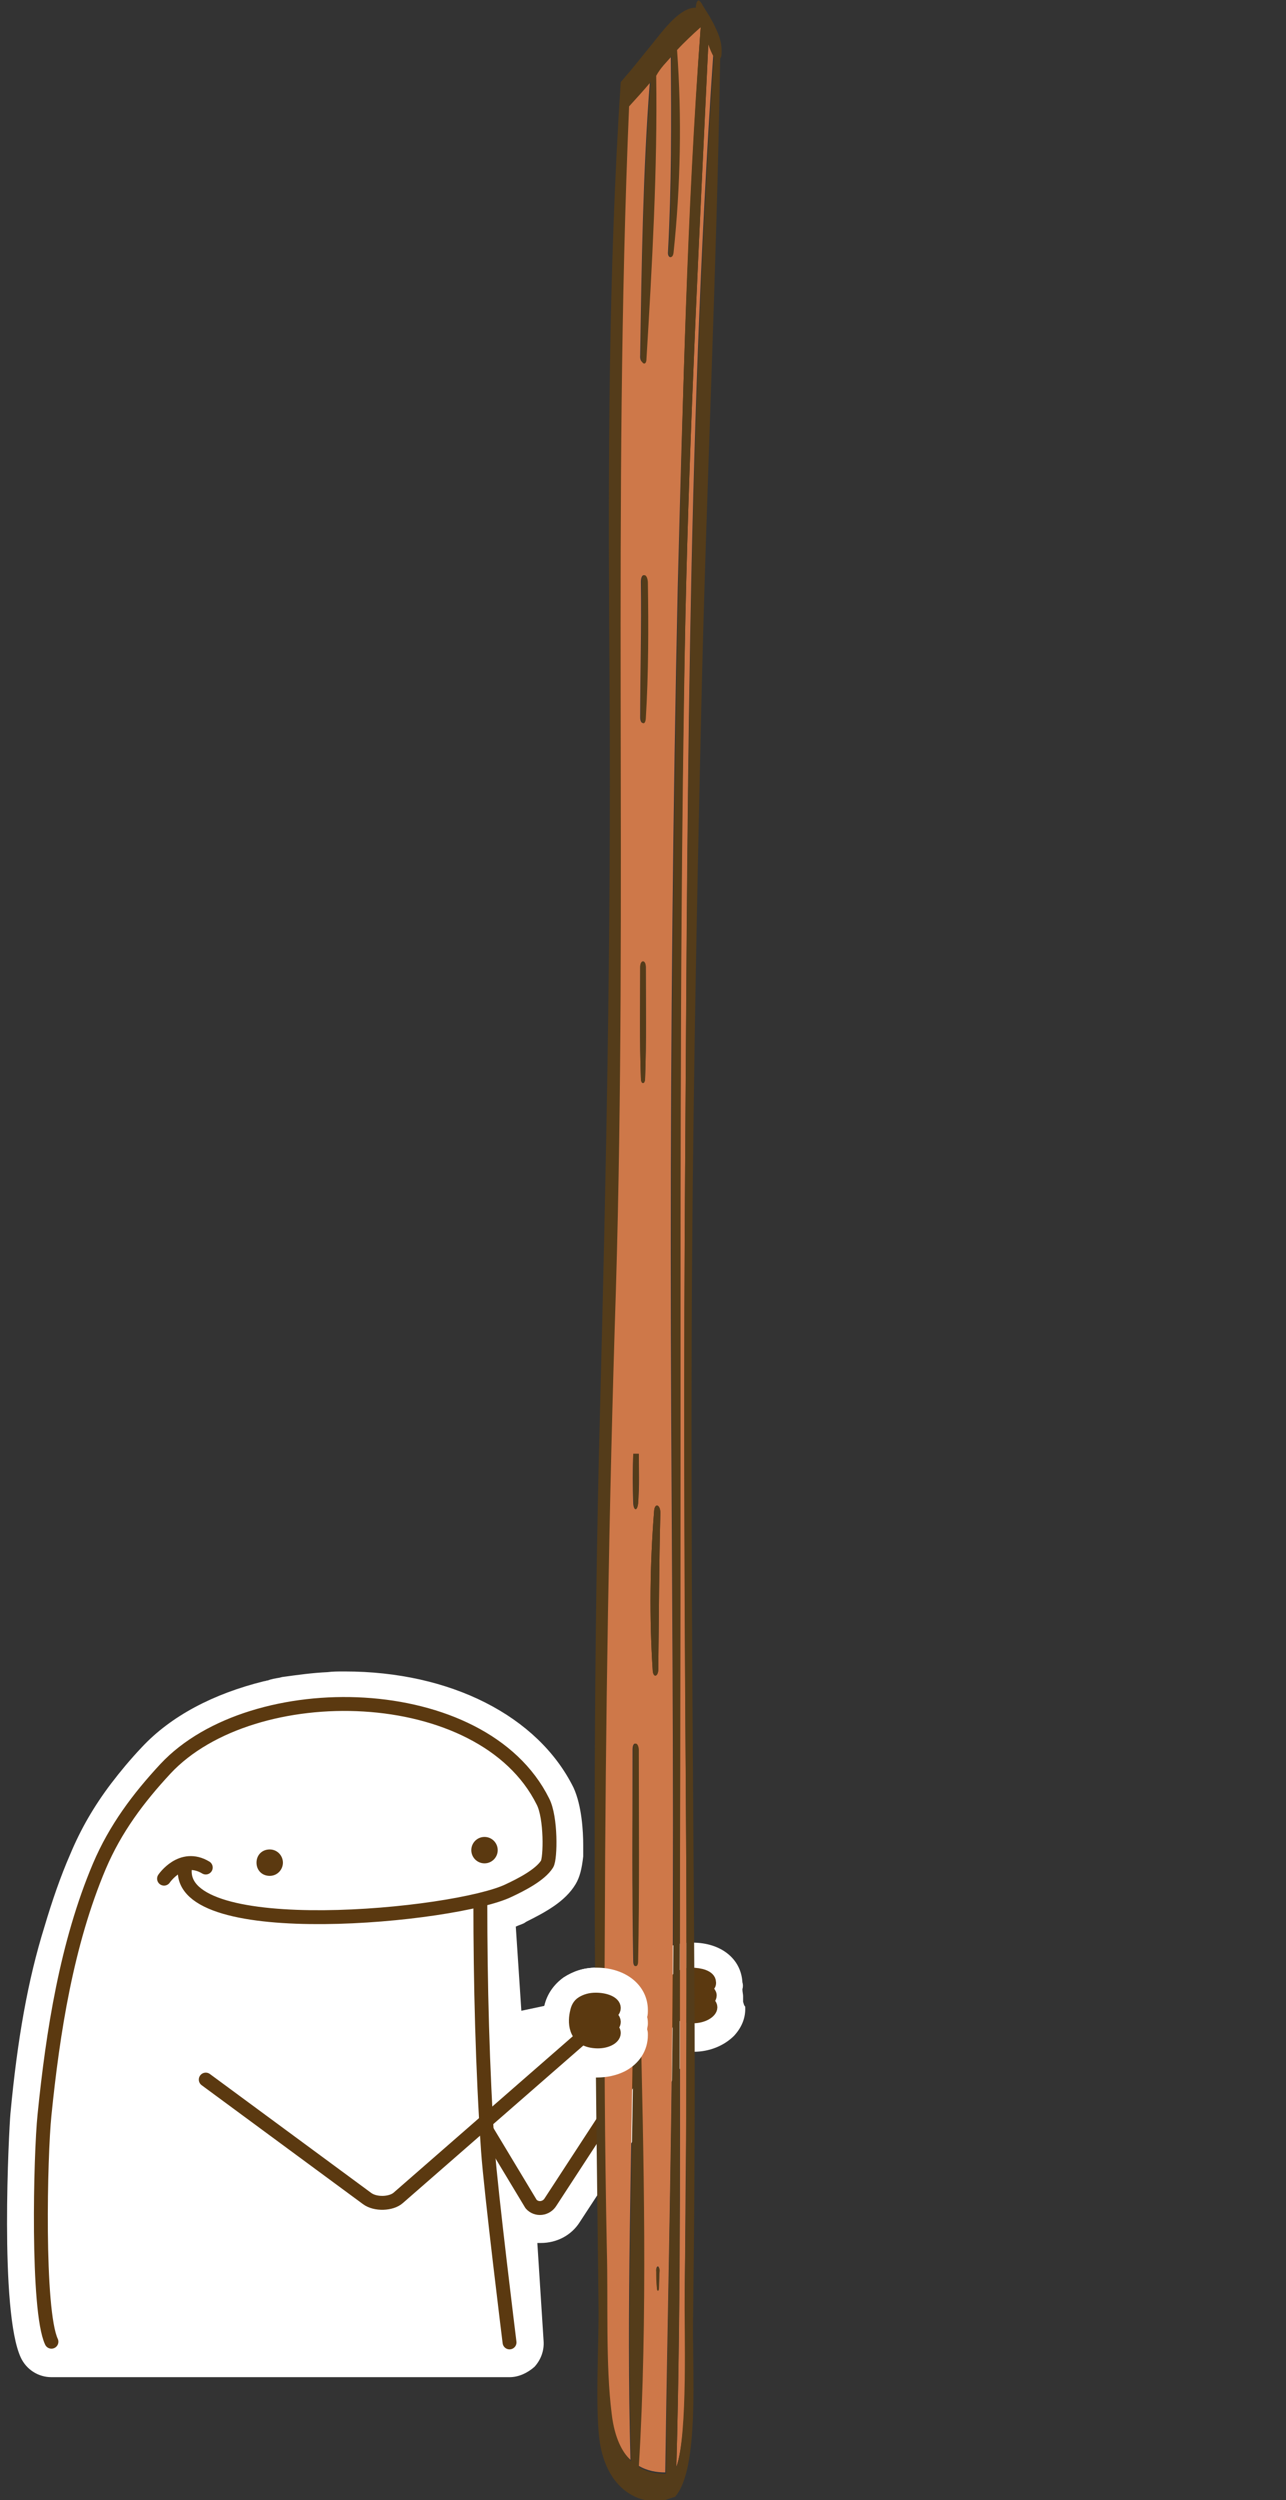 <?xml version="1.0" encoding="utf-8"?>
<!-- Generator: Adobe Illustrator 28.1.0, SVG Export Plug-In . SVG Version: 6.00 Build 0)  -->
<svg version="1.1" id="_圖層_2" xmlns="http://www.w3.org/2000/svg" xmlns:xlink="http://www.w3.org/1999/xlink" x="0px" y="0px"
	 viewBox="0 0 185 359.6" style="enable-background:new 0 0 185 359.6;" xml:space="preserve">
<rect x="0" y="0" width="185" height="359.6" fill="#333333" stroke="none"/>
<style type="text/css">
	.st0{fill:#FFFFFF;}
	.st1{fill:none;stroke:#5B3910;stroke-width:2;stroke-linecap:round;stroke-linejoin:round;}
	.st2{fill:#5B3910;stroke:#5B3910;stroke-width:2;stroke-linecap:round;stroke-linejoin:round;}
	.st3{fill:#5B3910;}
	.st4{fill:#CE7849;}
	.st5{fill:#543C1A;}
</style>
<g>
	<path class="st0" d="M106.9,287.9c0-0.3,0-0.5,0-0.8c0-0.3-0.1-0.6-0.1-1c0.1-0.3,0.1-0.7,0-1c-0.2-3.4-3.1-5.7-7.2-5.7
		c-0.2,0-0.3,0-0.5,0c-1.8,0.1-3.3,0.6-4.6,1.6c-1.4,1.1-2.3,2.6-2.6,4.4c0,0,0,0,0,0.1c-1.3-1.5-3.5-2.5-6.1-2.5
		c-1.8,0-3.3,0.5-4.7,1.4c-1.4,1-2.4,2.4-2.8,4.1l-3.3,0.7l-0.8-12.1c0.4-0.2,0.8-0.3,1.2-0.5l0.3-0.2c2.8-1.4,5.6-2.9,7.1-5.4
		c0.6-1,0.9-2.2,1.1-4c0-0.1,0-0.2,0-0.4c0-0.2,0-0.5,0-0.8c0-0.1,0-0.3,0-0.4c0-2-0.2-5.7-1.4-8.3c-5.1-10.3-17.7-16.7-32.9-16.7
		h-0.2c-0.8,0-1.5,0-2.3,0.1c-2.2,0.1-4.3,0.4-6.5,0.7l-0.4,0.1c-0.6,0.1-1.2,0.2-1.7,0.4c-0.2,0-0.3,0.1-0.5,0.1
		c-7.3,1.8-13.4,5-17.6,9.5c-1.7,1.8-3.1,3.5-4.4,5.2c-2.5,3.3-4.4,6.6-5.9,10.2c-1.4,3.2-2.6,6.7-3.7,10.4
		C4,284.8,2.5,293.3,1.5,304c-0.2,2.2-1.6,28.5,1.5,35.1c0.8,1.7,2.5,2.8,4.4,2.8h65.9c1.3,0,2.6-0.6,3.6-1.5c0.9-1,1.4-2.3,1.3-3.7
		l-0.9-14.1c0.2,0,0.3,0,0.5,0c2.3,0,4.4-1.1,5.6-3l16-24.5c0.1,0,0.2,0,0.3,0h0.1c2.3,0,4.4-0.9,5.8-2.3c1.1-1.2,1.7-2.6,1.6-4.2
		C107,288.4,107,288.2,106.9,287.9L106.9,287.9z"/>
	<g>
		<path class="st1" d="M64,296.4L76.4,317c0.8,0.9,2.2,0.7,2.8-0.3l18-27.6"/>
		<path class="st2" d="M102.1,287c0-0.4-0.5-0.7-1.1-0.9c0.6-0.2,1.1-0.6,1-1c0-0.7-1.2-1.1-2.6-1.1c-0.8,0-1.4,0.3-1.8,0.6
			c-0.4,0.3-0.7,0.8-0.8,1.4c-0.2,1.3-0.3,4.1,2.9,4c1.4,0,2.5-0.7,2.5-1.3c0-0.3-0.3-0.6-0.7-0.8
			C101.8,287.6,102.1,287.3,102.1,287L102.1,287z"/>
	</g>
	<g>
		<path class="st0" d="M78.1,259.1c-8.7-17.5-41.8-18.1-54.3-4.7c-3.9,4.2-7.2,8.6-9.5,14c-4.8,11.1-6.8,23.9-7.9,35.8
			c-0.6,5.8-1.1,28.1,1,32.6h65.9c0,0-2.7-21.7-3.1-27.6c-0.8-11.7-1.1-24-1.1-35.8h-0.4c1.9-0.5,3.5-1,4.6-1.5
			c1.6-0.8,4.4-2.2,5.5-3.8C79.2,267.4,79.2,261.5,78.1,259.1L78.1,259.1z"/>
		<g>
			<path class="st1" d="M7.4,336.8c-2.1-4.5-1.6-26.8-1-32.6c1.2-11.9,3.2-24.7,7.9-35.8c2.3-5.4,5.6-9.8,9.5-14
				c12.5-13.4,45.6-12.8,54.3,4.7c1.2,2.3,1.1,8.2,0.6,9c-1,1.6-3.8,3-5.5,3.8c-7.6,3.7-47.8,7.6-46.6-3.2"/>
			<path class="st1" d="M23.6,270.2c0,0,2.5-3.7,6-1.6"/>
			<path class="st1" d="M69.1,273.5c0,11.7,0.3,24.1,1.1,35.8c0.4,5.8,3.1,27.6,3.1,27.6"/>
		</g>
		<g>
			<path class="st3" d="M40.7,267.9c0,1-0.8,1.9-1.9,1.9s-1.9-0.8-1.9-1.9s0.8-1.9,1.9-1.9S40.7,266.9,40.7,267.9z"/>
			<circle class="st3" cx="69.7" cy="266.1" r="1.9"/>
		</g>
	</g>
	<g id="_圖層_2-2">
		<g>
			<g>
				<path class="st4" d="M100.8,3.9C100.8,3.9,100.8,3.9,100.8,3.9c-1.2,1-2.3,2.1-3.5,3.3c0.7,9.6,0.5,19.7-0.5,29.2
					c-0.1,0.9-0.8,0.7-0.7-0.2c0.5-9.4,0.5-18.6,0.4-28C95.8,9,95,9.8,94.3,10.7c0.2,13.3-0.6,27.5-1.4,40.7
					c-0.1,1.1-0.9,0.8-0.8-0.3c0.2-12.9,0.4-26.7,1.4-39.5c-1,1.2-2.1,2.4-3.1,3.5c-2.4,56.5-0.2,113.7-1.9,170.3
					c-0.9,30.9-1.5,61.8-1.6,92.7c-0.1,15.1,0,30.2,0.3,45.3c0.2,7.4-0.2,16.5,0.7,23.6c0.4,3.5,1.5,5.6,2.8,6.8
					c-0.6-21.5,0.2-43.9,0.4-65.4c0-1.4,0.9-1.4,0.9,0c0.5,21.4,1.1,44.8-0.2,66.2c1.3,0.8,2.7,1,3.9,1c0.4-27.2,1.1-54.3,1.1-81.6
					c0.1-31.3-0.3-62.6-0.3-93.9c0-31.9,0.3-63.7,1-95.6C98.2,57.7,98.9,30.6,100.8,3.9L100.8,3.9L100.8,3.9z M91.1,209.1h0.8
					c0,2,0.1,4.8-0.1,7.1c-0.1,1-0.6,1.2-0.7,0.1C91,214,91,211.1,91.1,209.1L91.1,209.1L91.1,209.1z M91.7,282.1
					c0,0.9-0.6,0.9-0.6,0c-0.2-10.2-0.1-20.3-0.1-30.5c0-1.1,0.7-1.1,0.7,0C91.9,261.8,92,271.9,91.7,282.1z M92.8,155.1
					c0,0.9-0.6,0.9-0.6,0c-0.2-5.3-0.1-10.7-0.1-16c0-1.1,0.8-1.1,0.8,0C92.9,144.5,93,149.8,92.8,155.1
					C92.8,155.1,92.8,155.1,92.8,155.1z M92.8,103.4c-0.1,0.9-0.7,0.7-0.7-0.2c0-6.5,0.2-13,0.1-19.5c0-1.3,0.8-1.3,0.8,0
					C93.2,90.2,93.3,96.9,92.8,103.4z M94.8,329c0,0.5-0.3,0.5-0.3,0c0-0.8,0-1.7-0.1-2.5c0-0.7,0.5-0.7,0.4,0
					C94.9,327.4,94.8,328.2,94.8,329z M94.7,240.1c0,1-0.7,1.3-0.8,0.2c-0.5-7.7-0.4-15.4,0.2-23c0.1-1.2,0.9-0.9,0.9,0.3
					C94.8,225.1,94.8,232.6,94.7,240.1L94.7,240.1L94.7,240.1z"/>
				<path class="st4" d="M101.9,6.3c-1.3,27.4-2.7,54.8-3.3,82.4c-0.7,31.2-0.7,62.4-0.7,93.6c0,31.9-0.1,63.9-0.1,95.8
					c0,25.3,0.2,51.2-0.5,76.7c1.8-5.1,1.2-19.9,1.2-25.1c0.1-7.3,0.1-14.6,0.2-21.9c0.1-14.6,0.1-29.2,0-43.8
					c-0.2-28.9-0.3-57.8-0.2-86.8c0.4-56.1,0.3-113.6,4.1-169.2C102.4,7.6,102.1,6.9,101.9,6.3L101.9,6.3L101.9,6.3z"/>
			</g>
			<g>
				<path class="st5" d="M102.7,3.5c-0.2-0.4-0.4-0.7-0.6-1.1l-1-1.6c-0.1-0.2-0.2-0.4-0.4-0.6c-0.3-0.4-0.6,0.2-0.6,0.9
					c-2.3,0-4.5,3-6.5,5.5c-1,1.2-2,2.5-3.1,3.8l-1.2,1.4l-0.3,4.8c-1.6,27.6-1.5,55.6-1.3,83.5c0.2,34.7-0.5,68.8-1.4,103.4
					c-0.9,34.2-0.9,68.2-0.5,102.4c0.1,8.5,0.2,17.1,0.3,25.6c0.1,4.9-0.6,16,0.3,20.4c1.3,6.6,6,8.4,9.2,7.7l1.5-0.5
					c0,0,0.1,0,0.1-0.1c3.4-4.1,2.4-17.9,2.5-25.2c0.2-15.9,0.3-31.9,0.2-47.8c-0.2-31-0.5-62-0.4-93.1c0.1-30.6,0.7-61.2,1.4-91.7
					c0.7-30.9,2.2-61.9,2.7-92.8c0.1-0.1,0.2-0.3,0.2-0.7C103.9,5.8,103.2,4.6,102.7,3.5 M96.9,274.2c-0.1,27.2-0.8,54.4-1.1,81.6
					c-1.3,0-2.7-0.2-3.9-1c1.3-21.4,0.7-44.8,0.2-66.2c0-1.4-0.9-1.4-0.9,0c-0.2,21.5-1,43.9-0.4,65.4c-1.3-1.3-2.4-3.4-2.8-6.8
					c-0.9-7.1-0.5-16.2-0.7-23.6c-0.3-15.1-0.4-30.2-0.3-45.3c0.1-30.9,0.6-61.8,1.6-92.7c1.7-56.7-0.5-113.8,1.9-170.3
					c1-1.1,2.1-2.3,3.1-3.5c-1,12.8-1.3,26.6-1.4,39.5c0,1.1,0.8,1.4,0.8,0.3c0.8-13.2,1.6-27.4,1.4-40.7C95,9.8,95.8,9,96.6,8.1
					c0.1,9.5,0.1,18.6-0.4,28c-0.1,1,0.6,1.2,0.7,0.2c1-9.5,1.2-19.5,0.5-29.1c1.1-1.2,2.3-2.3,3.4-3.3c0,0,0,0,0,0
					c-2,26.7-2.6,53.8-3.2,80.9c-0.7,31.8-1,63.7-1,95.6C96.6,211.7,96.9,243,96.9,274.2 M98.5,177.3c-0.2,28.9,0,57.8,0.2,86.8
					c0.1,14.6,0,29.2,0,43.8c0,7.3-0.1,14.6-0.2,21.9c-0.1,5.2,0.5,20.1-1.2,25.1c0.7-25.5,0.4-51.4,0.5-76.7
					c0.1-31.9,0.1-63.9,0.1-95.8c0-31.2,0.1-62.5,0.7-93.6c0.6-27.6,2-55,3.3-82.4c0.2,0.6,0.5,1.3,0.8,1.8
					C98.9,63.6,98.9,121.1,98.5,177.3"/>
				<path class="st5" d="M91.1,251.6c-0.1,10.2-0.2,20.3,0.1,30.5c0,0.9,0.6,0.9,0.6,0c0.2-10.2,0.1-20.3,0.1-30.5
					C91.8,250.5,91.1,250.5,91.1,251.6"/>
				<path class="st5" d="M94.4,326.6c0,0.8,0,1.7,0.1,2.5c0,0.5,0.3,0.5,0.3,0c0-0.8,0-1.7,0.1-2.5
					C94.9,325.9,94.4,325.9,94.4,326.6"/>
				<path class="st5" d="M94.1,217.3c-0.6,7.6-0.7,15.4-0.2,23c0.1,1.1,0.8,0.8,0.8-0.2c0.1-7.5,0.1-15,0.3-22.5
					C95,216.4,94.2,216.1,94.1,217.3"/>
				<path class="st5" d="M91.8,216.2c0.1-2.3,0.1-5.1,0.1-7.1h-0.8c0,2-0.1,4.9,0.1,7.2C91.2,217.4,91.7,217.3,91.8,216.2"/>
				<path class="st5" d="M92.3,83.7c0.1,6.5-0.2,13-0.1,19.5c0,0.9,0.6,1.2,0.7,0.2c0.4-6.5,0.4-13.2,0.3-19.7
					C93.1,82.4,92.3,82.4,92.3,83.7"/>
				<path class="st5" d="M92.1,139.1c0,5.3-0.1,10.7,0.1,16c0,0.9,0.6,0.9,0.6,0c0.2-5.3,0.1-10.7,0.1-16
					C92.9,138,92.1,138,92.1,139.1"/>
			</g>
		</g>
	</g>
	<path class="st0" d="M82.9,300.5l2-1.7c0.2,0,0.4,0,0.6,0c0.2,0,0.3,0,0.4,0l0,0c1.4,0,2.8-0.3,4-0.9c2.1-1.1,3.3-3,3.3-5.2
		c0-0.3,0-0.5-0.1-0.8c0-0.3,0.1-0.5,0.1-0.8c0-0.3,0-0.6-0.1-1c0.1-0.3,0.1-0.7,0.1-1c0-3.5-3.1-6.1-7.4-6.1
		c-1.8,0-3.3,0.5-4.7,1.4c-1.4,1-2.5,2.5-2.8,4.3"/>
	<g>
		<path class="st1" d="M29.6,299.1l23.2,17.1c1.2,0.9,3.5,0.8,4.5-0.1l25.9-22.6"/>
		<path class="st2" d="M88.3,290.8c0-0.4-0.4-0.8-1.1-1c0.7-0.2,1.1-0.6,1.1-1c0-0.7-1.2-1.2-2.6-1.2c-0.8,0-1.4,0.2-1.9,0.5
			c-0.5,0.3-0.7,0.8-0.8,1.3c-0.3,1.2-0.5,4,2.7,4.2c1.4,0.1,2.6-0.5,2.6-1.2c0-0.3-0.2-0.6-0.7-0.8
			C88.1,291.4,88.3,291.1,88.3,290.8L88.3,290.8z"/>
	</g>
</g>
</svg>
